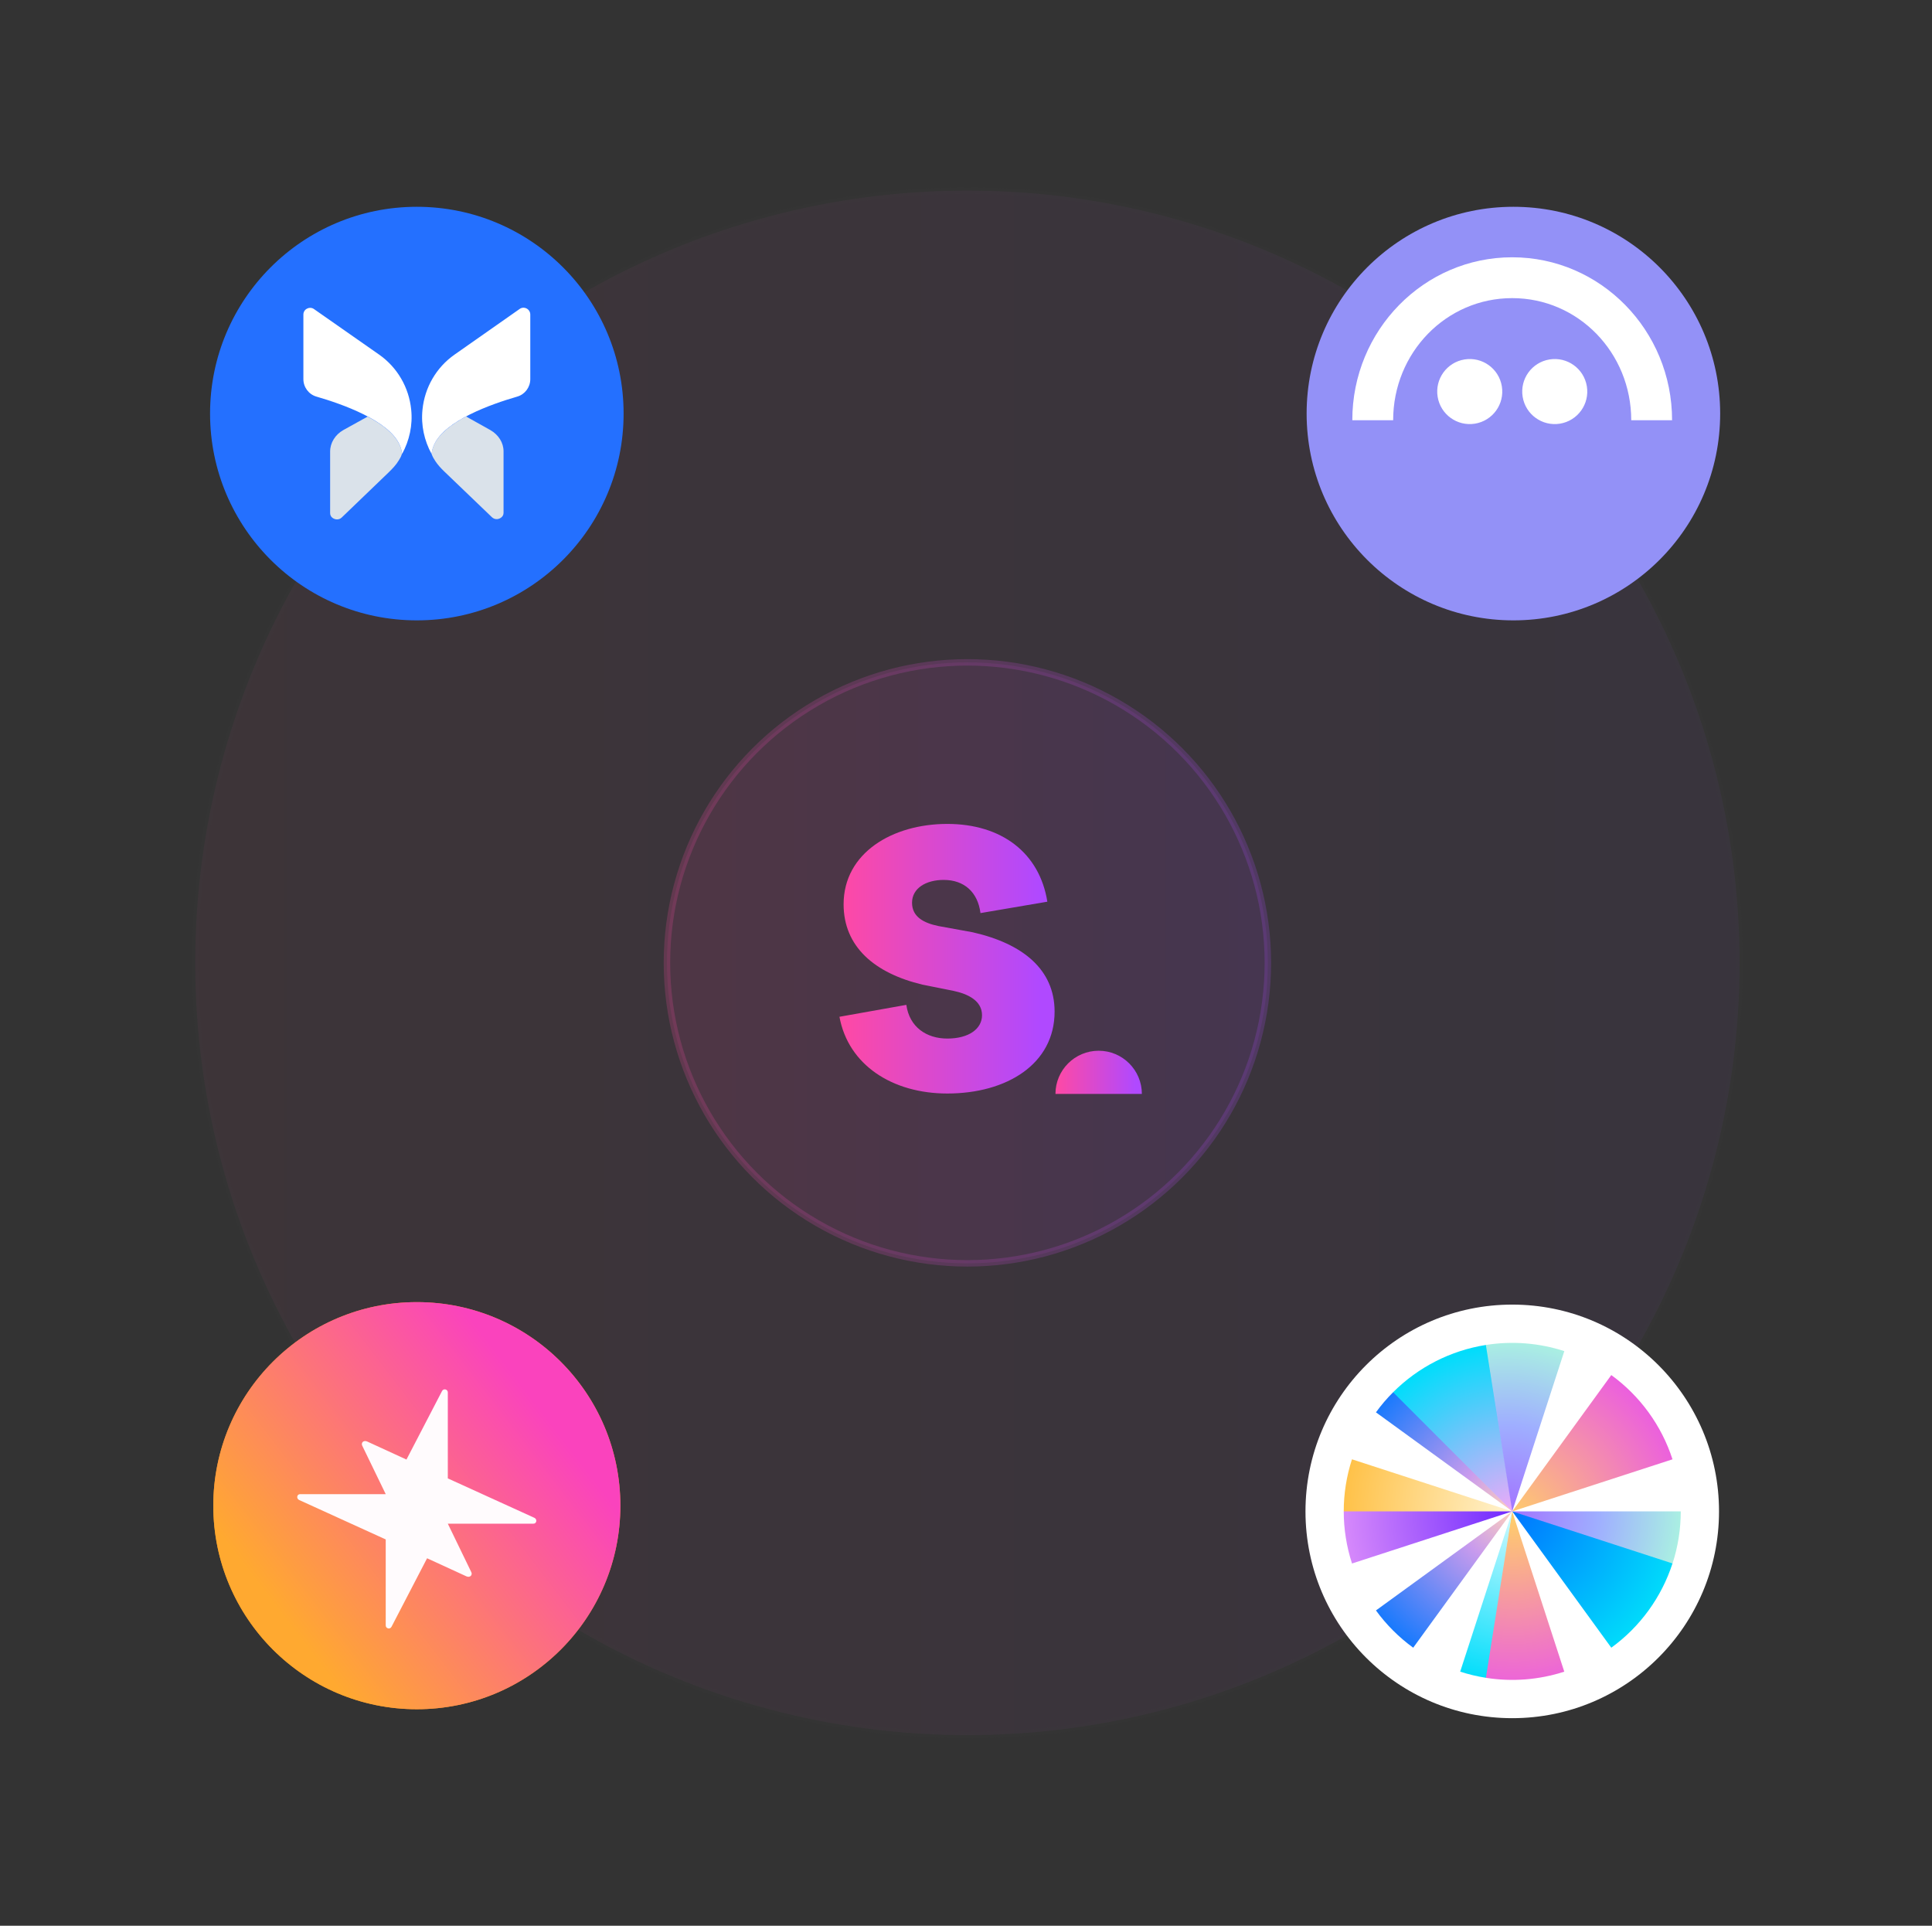 <svg width="299" height="298" viewBox="0 0 299 298" fill="none" xmlns="http://www.w3.org/2000/svg">
  <rect x="0" y="0" width="299" height="298" fill="#333333" stroke="none"/>
  <circle opacity="0.1" cx="149.717" cy="148.999" r="119.5" fill="url(#paint0_linear_10887_18897)"
    stroke="#3D3D3D" />
  <circle opacity="0.2" cx="149.717" cy="148.999" r="46.5" fill="url(#paint1_linear_10887_18897)"
    stroke="url(#paint2_linear_10887_18897)" />
  <circle cx="64.51" cy="232.999" r="31.5" fill="#F48C16" />
  <circle cx="64.51" cy="232.999" r="31.5" fill="url(#paint3_linear_10887_18897)" />
  <path
    d="M69.304 235.785H82.555C83.064 235.785 83.167 235.091 82.704 234.879L69.305 228.777V215.475C69.305 214.979 68.641 214.816 68.412 215.256L62.904 225.862L56.8 223.058C56.216 222.823 55.858 223.298 56.056 223.707L59.696 231.215H46.445C45.936 231.215 45.833 231.909 46.297 232.121L59.695 238.223V251.525C59.695 252.021 60.359 252.184 60.588 251.744L66.096 241.138L72.2 243.942C72.784 244.177 73.142 243.702 72.944 243.293L69.304 235.785Z"
    fill="#FFFBFD" />
  <g clip-path="url(#clip0_10887_18897)">
    <path
      d="M234.216 96C251.889 96 266.216 81.673 266.216 64C266.216 46.327 251.889 32 234.216 32C216.543 32 202.216 46.327 202.216 64C202.216 81.673 216.543 96 234.216 96Z"
      fill="#9391F7" />
    <path
      d="M228.267 65.561C231.011 65.115 232.874 62.53 232.429 59.786C231.983 57.042 229.398 55.178 226.654 55.624C223.91 56.069 222.046 58.654 222.492 61.399C222.937 64.143 225.523 66.006 228.267 65.561Z"
      fill="white" />
    <path
      d="M241.423 65.561C244.167 65.115 246.03 62.53 245.585 59.786C245.139 57.042 242.554 55.178 239.81 55.624C237.066 56.069 235.202 58.654 235.648 61.399C236.093 64.143 238.679 66.006 241.423 65.561Z"
      fill="white" />
    <path
      d="M234.03 39.814C220.363 39.814 209.282 51.106 209.286 65.03H215.607C215.607 54.595 223.79 46.134 234.03 46.134C244.27 46.134 252.453 54.595 252.453 65.03H258.774C258.776 51.106 247.696 39.814 234.03 39.814Z"
      fill="white" />
  </g>
  <path
    d="M234.039 265.883C251.712 265.883 266.039 251.556 266.039 233.883C266.039 216.209 251.712 201.883 234.039 201.883C216.366 201.883 202.039 216.209 202.039 233.883C202.039 251.556 216.366 265.883 234.039 265.883Z"
    fill="white" />
  <path
    d="M209.239 241.947C208.394 239.342 207.959 236.622 207.959 233.883L208.151 233.735L233.303 233.787L234.039 233.883L209.239 241.947Z"
    fill="url(#paint4_radial_10887_18897)" />
  <path
    d="M242.097 258.683C238.18 259.956 234.026 260.283 229.956 259.636L229.764 259.342L233.949 234.215L234.033 233.883L242.09 258.683H242.097Z"
    fill="url(#paint5_radial_10887_18897)" />
  <path
    d="M260.119 233.883C260.119 236.622 259.69 239.335 258.845 241.94H258.282L234.18 233.979L234.045 233.883H260.125L260.119 233.883Z"
    fill="url(#paint6_radial_10887_18897)" />
  <path
    d="M212.945 218.555C213.745 217.447 214.634 216.411 215.601 215.444L215.818 215.508L233.917 233.678L234.039 233.883L212.945 218.555Z"
    fill="url(#paint7_radial_10887_18897)" />
  <path
    d="M215.601 215.444C219.492 211.553 224.522 208.987 229.962 208.129L230.077 208.321L234.039 233.467V233.883L215.601 215.444Z"
    fill="url(#paint8_radial_10887_18897)" />
  <path
    d="M229.956 208.129C234.02 207.483 238.18 207.809 242.097 209.083L234.039 233.883L229.956 208.129Z"
    fill="url(#paint9_radial_10887_18897)" />
  <path d="M207.959 233.883C207.959 231.143 208.388 228.43 209.233 225.825L234.033 233.883H207.959Z"
    fill="url(#paint10_radial_10887_18897)" />
  <path
    d="M249.367 212.788C253.821 216.027 257.137 220.59 258.839 225.825L234.039 233.883L249.367 212.788Z"
    fill="url(#paint11_radial_10887_18897)" />
  <path
    d="M218.711 254.977C216.497 253.371 214.551 251.419 212.945 249.211L234.039 233.883L218.711 254.977Z"
    fill="url(#paint12_radial_10887_18897)" />
  <path
    d="M229.962 259.636C228.612 259.425 227.281 259.105 225.981 258.683L234.039 233.883L229.962 259.636Z"
    fill="url(#paint13_radial_10887_18897)" />
  <path
    d="M258.839 241.94C257.137 247.175 253.821 251.745 249.367 254.977L234.039 233.883L258.839 241.94Z"
    fill="url(#paint14_radial_10887_18897)" />
  <g clip-path="url(#clip1_10887_18897)">
    <path
      d="M64.51 96C82.183 96 96.51 81.673 96.51 64C96.51 46.327 82.183 32 64.51 32C46.837 32 32.51 46.327 32.51 64C32.51 81.673 46.837 96 64.51 96Z"
      fill="#2470FF" />
    <path
      d="M61.822 68.8C61.033 67.093 59.134 65.643 56.894 64.469L53.118 66.56C51.881 67.264 51.092 68.523 51.092 69.867V79.403C51.092 80 51.582 80.235 51.753 80.299C51.902 80.363 52.436 80.512 52.884 80.085L60.094 73.152C60.713 72.555 61.31 71.936 61.737 71.211C61.95 70.869 62.036 70.677 62.036 70.677C62.1 70.528 62.164 70.379 62.206 70.229C62.185 69.739 62.036 69.269 61.822 68.8Z"
      fill="#DAE2EA" />
    <path
      d="M75.902 66.56L72.126 64.448C69.886 65.643 67.988 67.093 67.198 68.779C66.985 69.269 66.836 69.739 66.793 70.229C66.836 70.379 66.9 70.507 66.964 70.656C66.964 70.656 67.092 70.933 67.39 71.381C67.774 71.957 68.244 72.469 68.756 72.96L76.137 80.043C76.606 80.469 77.118 80.32 77.268 80.256C77.417 80.192 77.929 79.957 77.929 79.36V69.824C77.929 68.523 77.161 67.285 75.902 66.56Z"
      fill="#DAE2EA" />
    <path
      d="M82.068 48.683V58.667C82.068 59.925 81.236 61.035 80.041 61.376C75.988 62.549 68.905 65.067 67.198 68.779C66.985 69.269 66.836 69.739 66.793 70.251C65.662 68.181 65.129 65.792 65.385 63.381C65.726 59.968 67.518 56.853 70.356 54.869L80.425 47.808C80.596 47.68 80.809 47.616 81.022 47.616C81.193 47.616 81.364 47.659 81.513 47.744C81.854 47.936 82.068 48.277 82.068 48.683Z"
      fill="white" />
    <path
      d="M46.953 48.683V58.667C46.953 59.925 47.785 61.035 48.98 61.376C53.033 62.549 60.116 65.067 61.822 68.779C62.036 69.269 62.185 69.739 62.228 70.251C63.358 68.181 63.892 65.792 63.636 63.381C63.294 59.968 61.502 56.853 58.665 54.869L48.596 47.829C48.425 47.701 48.212 47.637 47.998 47.637C47.828 47.637 47.657 47.68 47.508 47.765C47.166 47.936 46.953 48.277 46.953 48.683Z"
      fill="white" />
  </g>
  <path
    d="M150.535 144.267C158.318 146.032 163.211 150.044 163.211 156.542C163.211 164.645 155.83 169.218 146.604 169.218C138.1 169.218 131.28 164.806 129.917 157.344L140.266 155.499C140.747 158.949 143.395 160.714 146.604 160.714C149.974 160.714 151.979 159.19 151.979 157.104C151.979 154.857 149.813 153.814 147.567 153.333L142.753 152.37C135.372 150.605 130.558 146.514 130.558 139.935C130.558 131.992 138.1 127.499 146.604 127.499C155.028 127.499 160.885 131.992 162.088 139.534L151.739 141.299C151.338 138.09 149.252 136.164 146.043 136.164C143.315 136.164 141.149 137.448 141.149 139.694C141.149 141.86 142.914 142.823 145.24 143.304L150.535 144.267Z"
    fill="url(#paint15_linear_10887_18897)" />
  <path
    d="M170.031 162.599C166.338 162.599 163.345 165.593 163.345 169.285H176.717C176.717 165.593 173.723 162.599 170.031 162.599Z"
    fill="url(#paint16_linear_10887_18897)" />
  <defs>
    <linearGradient id="paint0_linear_10887_18897" x1="29.717" y1="148.999" x2="269.717"
      y2="148.999" gradientUnits="userSpaceOnUse">
      <stop stop-color="#FF49A4" stop-opacity="0.5" />
      <stop offset="0.93" stop-color="#B049FF" stop-opacity="0.5" />
    </linearGradient>
    <linearGradient id="paint1_linear_10887_18897" x1="102.717" y1="148.999" x2="196.717"
      y2="148.999" gradientUnits="userSpaceOnUse">
      <stop stop-color="#FF49A4" stop-opacity="0.5" />
      <stop offset="0.93" stop-color="#B049FF" stop-opacity="0.5" />
    </linearGradient>
    <linearGradient id="paint2_linear_10887_18897" x1="102.717" y1="148.999" x2="196.717"
      y2="148.999" gradientUnits="userSpaceOnUse">
      <stop stop-color="#FF49A4" />
      <stop offset="0.93" stop-color="#B049FF" />
    </linearGradient>
    <linearGradient id="paint3_linear_10887_18897" x1="83.787" y1="218.213" x2="43.165"
      y2="249.371" gradientUnits="userSpaceOnUse">
      <stop stop-color="#FA43BD" />
      <stop offset="1" stop-color="#FFA930" />
    </linearGradient>
    <radialGradient id="paint4_radial_10887_18897" cx="0" cy="0" r="1"
      gradientUnits="userSpaceOnUse"
      gradientTransform="translate(234.576 234.244) rotate(180) scale(35.012 35.012)">
      <stop stop-color="#6D28FF" />
      <stop offset="1" stop-color="#F7A7F9" />
    </radialGradient>
    <radialGradient id="paint5_radial_10887_18897" cx="0" cy="0" r="1"
      gradientUnits="userSpaceOnUse"
      gradientTransform="translate(234.226 234.905) rotate(90) scale(26.906 26.906)">
      <stop stop-color="#FFCD6B" />
      <stop offset="1" stop-color="#EB5EDF" />
    </radialGradient>
    <radialGradient id="paint6_radial_10887_18897" cx="0" cy="0" r="1"
      gradientUnits="userSpaceOnUse"
      gradientTransform="translate(234.039 233.883) scale(26.682 26.682)">
      <stop stop-color="#A273FF" />
      <stop offset="0.5" stop-color="#9FAEFF" />
      <stop offset="1" stop-color="#AAF2E1" />
    </radialGradient>
    <radialGradient id="paint7_radial_10887_18897" cx="0" cy="0" r="1"
      gradientUnits="userSpaceOnUse"
      gradientTransform="translate(234.039 233.876) scale(28.57 28.57)">
      <stop stop-color="#FFD2B9" />
      <stop offset="0.3" stop-color="#C99BED" />
      <stop offset="1" stop-color="#0075FF" />
    </radialGradient>
    <radialGradient id="paint8_radial_10887_18897" cx="0" cy="0" r="1"
      gradientUnits="userSpaceOnUse"
      gradientTransform="translate(234.121 234.875) rotate(-99) scale(26.917 26.917)">
      <stop stop-color="#F7A7F9" />
      <stop offset="1" stop-color="#00DDFB" />
    </radialGradient>
    <radialGradient id="paint9_radial_10887_18897" cx="0" cy="0" r="1"
      gradientUnits="userSpaceOnUse"
      gradientTransform="translate(233.321 233.986) rotate(-90) scale(26.884)">
      <stop stop-color="#A273FF" />
      <stop offset="0.5" stop-color="#9FAEFF" />
      <stop offset="1" stop-color="#AAF2E1" />
    </radialGradient>
    <radialGradient id="paint10_radial_10887_18897" cx="0" cy="0" r="1"
      gradientUnits="userSpaceOnUse"
      gradientTransform="translate(234.02 233.862) rotate(-180) scale(26.939 26.939)">
      <stop stop-color="#FFF3D0" />
      <stop offset="1" stop-color="#FFC044" />
    </radialGradient>
    <radialGradient id="paint11_radial_10887_18897" cx="0" cy="0" r="1"
      gradientUnits="userSpaceOnUse"
      gradientTransform="translate(234.226 234.905) rotate(90) scale(26.906)">
      <stop stop-color="#FFCD6B" />
      <stop offset="1" stop-color="#EB5EDF" />
    </radialGradient>
    <radialGradient id="paint12_radial_10887_18897" cx="0" cy="0" r="1"
      gradientUnits="userSpaceOnUse"
      gradientTransform="translate(233.828 233.227) rotate(114.2) scale(28.81 28.81)">
      <stop stop-color="#FFD2B9" />
      <stop offset="0.3" stop-color="#C99BED" />
      <stop offset="1" stop-color="#0075FF" />
    </radialGradient>
    <radialGradient id="paint13_radial_10887_18897" cx="0" cy="0" r="1"
      gradientUnits="userSpaceOnUse"
      gradientTransform="translate(235.458 234.062) rotate(90) scale(26.971 26.971)">
      <stop stop-color="#D4FAFF" />
      <stop offset="1" stop-color="#00DDFB" />
    </radialGradient>
    <radialGradient id="paint14_radial_10887_18897" cx="0" cy="0" r="1"
      gradientUnits="userSpaceOnUse"
      gradientTransform="translate(234.045 233.886) rotate(36) scale(26.809)">
      <stop stop-color="#0075FF" />
      <stop offset="1" stop-color="#00DDFB" />
    </radialGradient>
    <linearGradient id="paint15_linear_10887_18897" x1="129.917" y1="148.359" x2="163.211"
      y2="148.359" gradientUnits="userSpaceOnUse">
      <stop stop-color="#FF49A4" />
      <stop offset="0.93" stop-color="#B049FF" />
    </linearGradient>
    <linearGradient id="paint16_linear_10887_18897" x1="163.345" y1="165.942" x2="176.717"
      y2="165.942" gradientUnits="userSpaceOnUse">
      <stop stop-color="#FF49A4" />
      <stop offset="0.93" stop-color="#B049FF" />
    </linearGradient>
    <clipPath id="clip0_10887_18897">
      <rect width="64" height="64" fill="white" transform="translate(202.216 32)" />
    </clipPath>
    <clipPath id="clip1_10887_18897">
      <rect width="64" height="64" fill="white" transform="translate(32.51 32)" />
    </clipPath>
  </defs>
</svg>